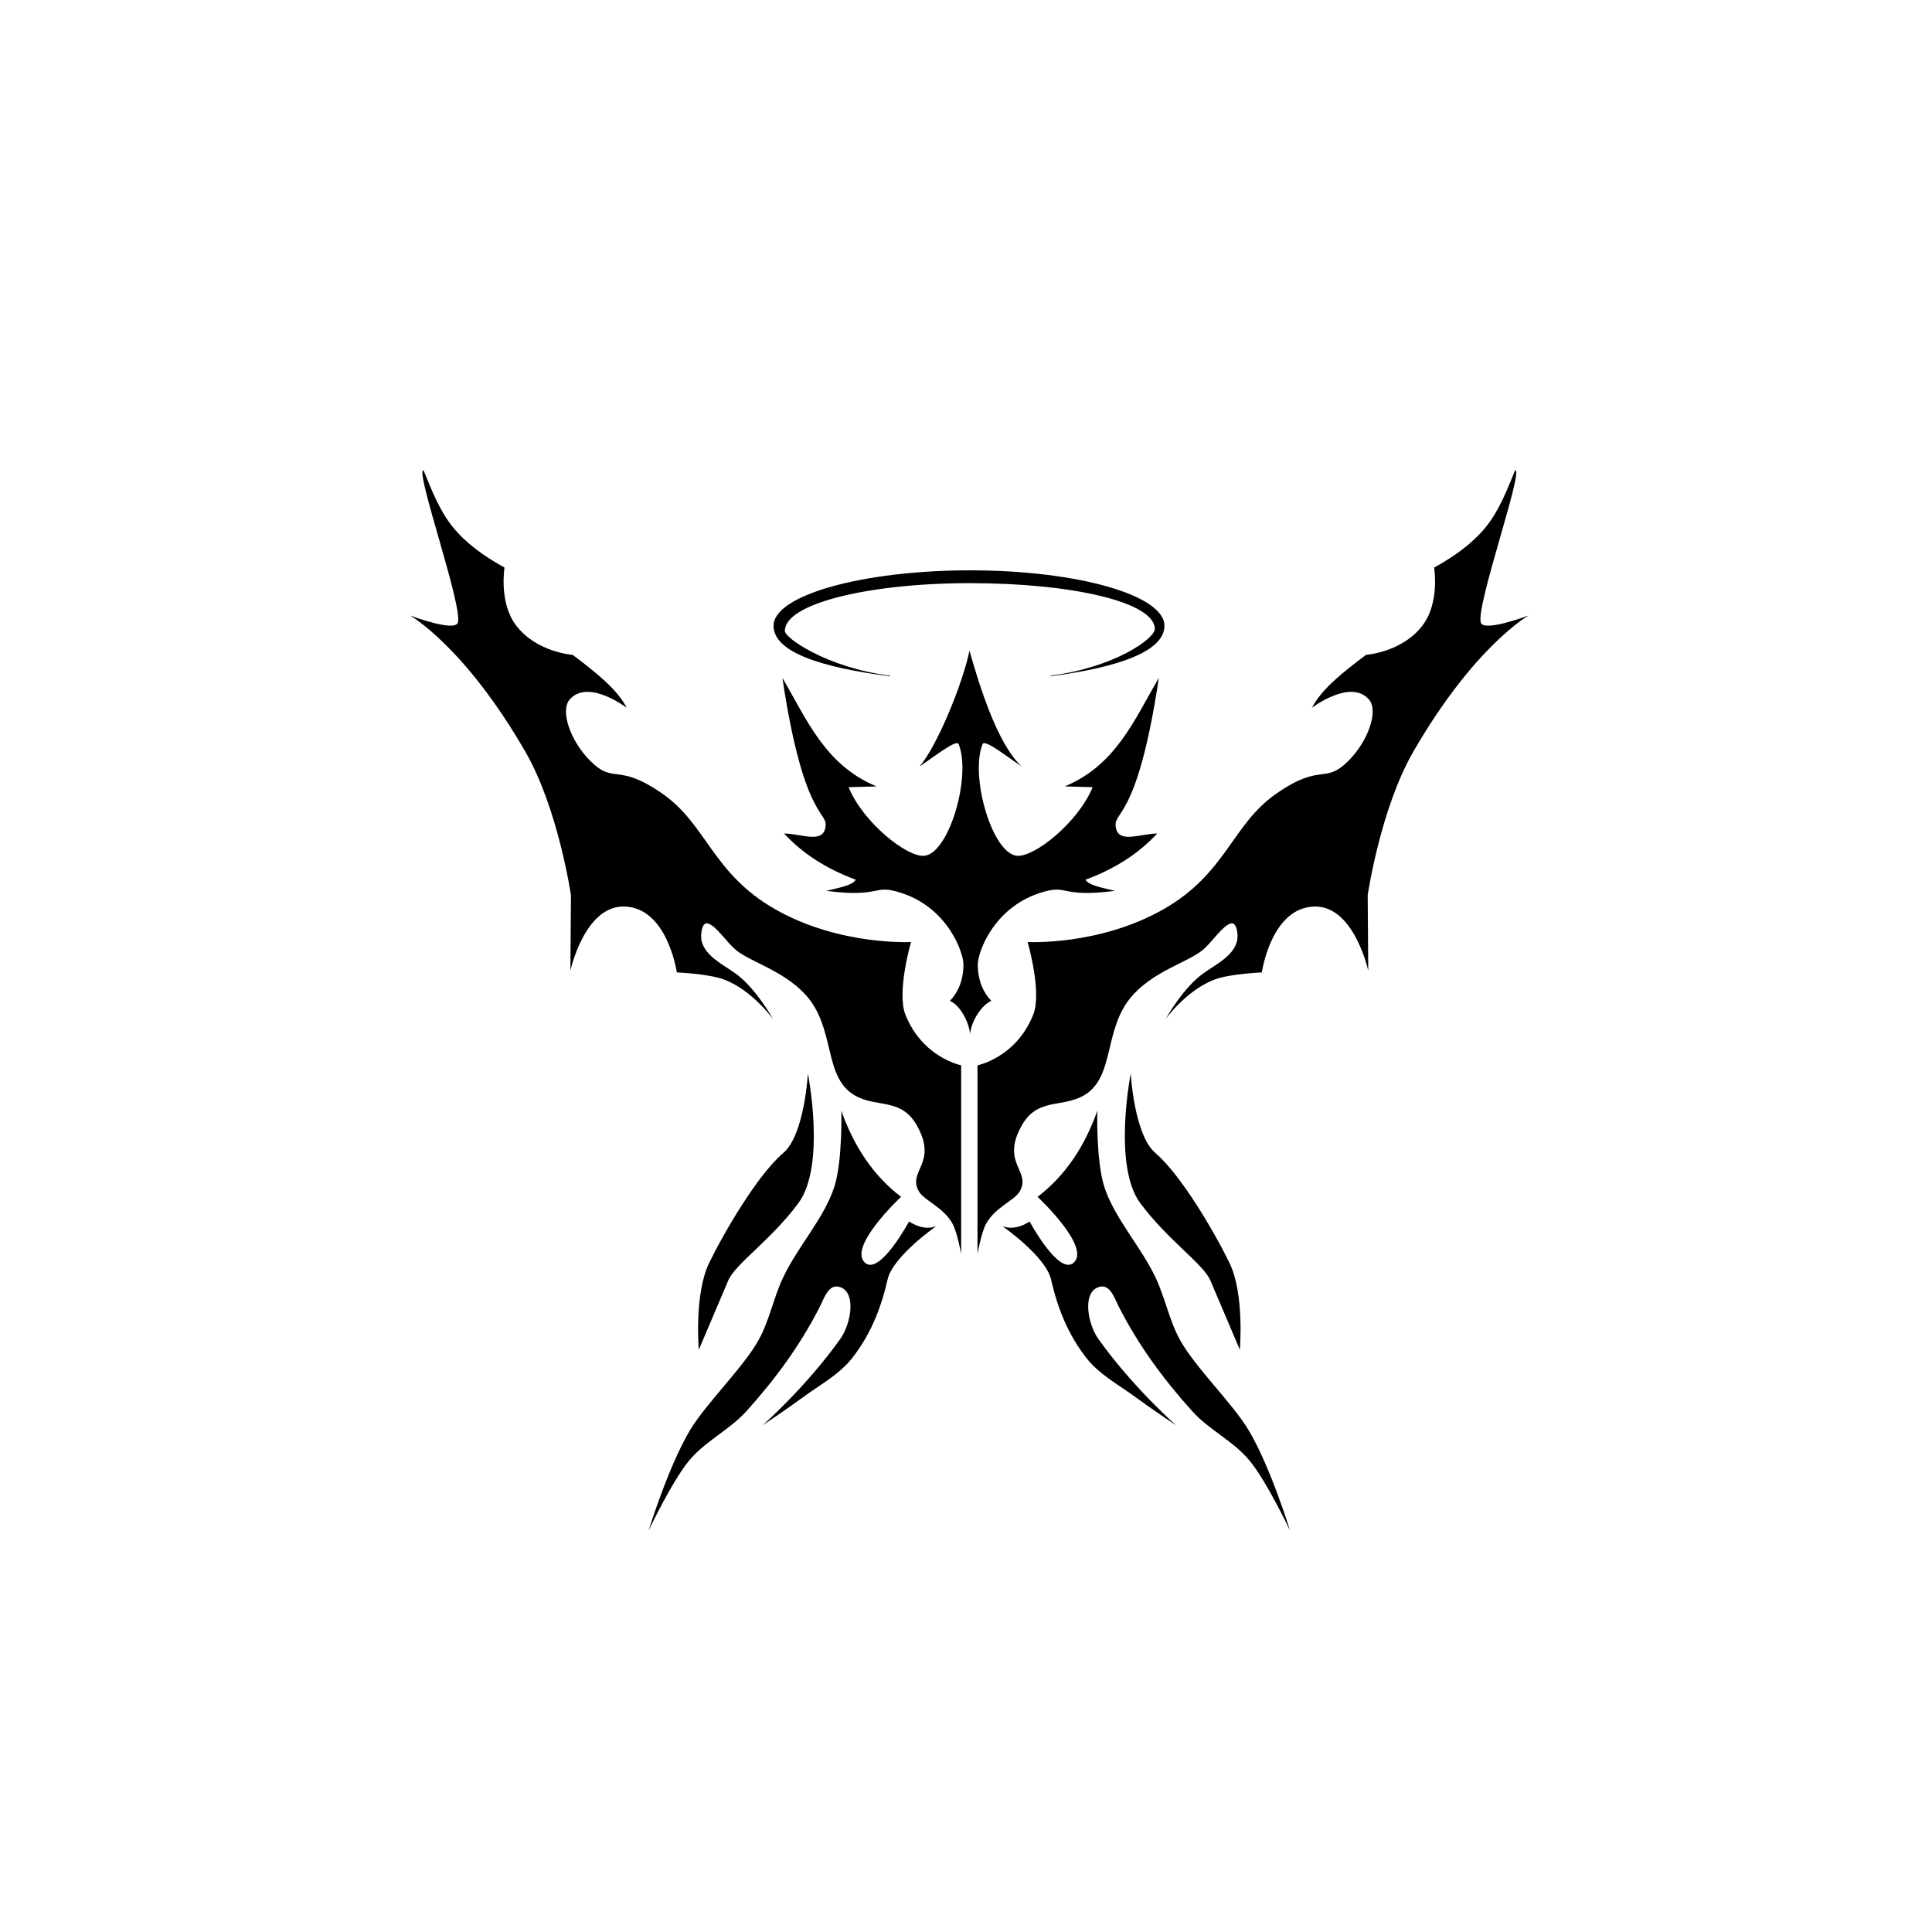 <?xml version="1.0" encoding="UTF-8" standalone="no"?>
<svg
   xmlns:dc="http://purl.org/dc/elements/1.1/"
   xmlns:cc="http://creativecommons.org/ns#"
   xmlns:rdf="http://www.w3.org/1999/02/22-rdf-syntax-ns#"
   xmlns:svg="http://www.w3.org/2000/svg"
   xmlns="http://www.w3.org/2000/svg"
   xmlns:sodipodi="http://sodipodi.sourceforge.net/DTD/sodipodi-0.dtd"
   xmlns:inkscape="http://www.inkscape.org/namespaces/inkscape"
   sodipodi:docname="Laterano_Z.svg"
   inkscape:version="1.0 (4035a4fb49, 2020-05-01)"
   id="svg8"
   version="1.1"
   viewBox="0 0 338.667 338.667"
   height="1280"
   width="1280"
   inkscape:export-filename="D:\Titipan\Projects\Codes\Rhodes Wiki Indo\Icon Assets\Higashi_W.png"
   inkscape:export-xdpi="300"
   inkscape:export-ydpi="300">
  <defs
     id="defs2">
    <inkscape:path-effect
       effect="powerstroke"
       id="path-effect892"
       is_visible="true"
       lpeversion="1"
       offset_points="0,3.402"
       sort_points="true"
       interpolator_type="CubicBezierJohan"
       interpolator_beta="0.2"
       start_linecap_type="zerowidth"
       linejoin_type="extrp_arc"
       miter_limit="4"
       scale_width="1"
       end_linecap_type="zerowidth" />
    <inkscape:path-effect
       effect="powerstroke"
       id="path-effect887"
       is_visible="true"
       lpeversion="1"
       offset_points="0,3.402"
       sort_points="true"
       interpolator_type="CubicBezierJohan"
       interpolator_beta="0.2"
       start_linecap_type="zerowidth"
       linejoin_type="extrp_arc"
       miter_limit="4"
       scale_width="1"
       end_linecap_type="zerowidth" />
    <inkscape:path-effect
       effect="powerstroke"
       id="path-effect882"
       is_visible="true"
       lpeversion="1"
       offset_points="2.794,-3.402 | 2.794,-3.402"
       sort_points="true"
       interpolator_type="CubicBezierJohan"
       interpolator_beta="0.2"
       start_linecap_type="zerowidth"
       linejoin_type="extrp_arc"
       miter_limit="4"
       scale_width="1"
       end_linecap_type="zerowidth" />
    <inkscape:path-effect
       effect="powerstroke"
       id="path-effect877"
       is_visible="true"
       lpeversion="1"
       offset_points="0,3.01"
       sort_points="true"
       interpolator_type="CubicBezierJohan"
       interpolator_beta="0.2"
       start_linecap_type="zerowidth"
       linejoin_type="extrp_arc"
       miter_limit="4"
       scale_width="1"
       end_linecap_type="zerowidth" />
    <inkscape:path-effect
       effect="powerstroke"
       id="path-effect872"
       is_visible="true"
       lpeversion="1"
       offset_points="0,3.01"
       sort_points="true"
       interpolator_type="CubicBezierJohan"
       interpolator_beta="0.2"
       start_linecap_type="zerowidth"
       linejoin_type="extrp_arc"
       miter_limit="4"
       scale_width="1"
       end_linecap_type="zerowidth" />
    <inkscape:path-effect
       effect="powerstroke"
       id="path-effect868"
       is_visible="true"
       lpeversion="1"
       offset_points="11.632,3.01"
       sort_points="true"
       interpolator_type="CubicBezierJohan"
       interpolator_beta="0.2"
       start_linecap_type="zerowidth"
       linejoin_type="extrp_arc"
       miter_limit="4"
       scale_width="1"
       end_linecap_type="zerowidth" />
    <inkscape:path-effect
       effect="powerstroke"
       id="path-effect864"
       is_visible="true"
       lpeversion="1"
       offset_points="156.614,0.938"
       sort_points="true"
       interpolator_type="CubicBezierJohan"
       interpolator_beta="0.2"
       start_linecap_type="zerowidth"
       linejoin_type="extrp_arc"
       miter_limit="4"
       scale_width="1"
       end_linecap_type="zerowidth" />
  </defs>
  <sodipodi:namedview
     inkscape:pagecheckerboard="false"
     units="px"
     showgrid="false"
     inkscape:document-rotation="0"
     inkscape:current-layer="layer1"
     inkscape:document-units="mm"
     inkscape:cy="689.96649"
     inkscape:cx="870.86116"
     inkscape:zoom="0.47387118"
     inkscape:pageshadow="2"
     inkscape:pageopacity="0"
     borderopacity="1.0"
     bordercolor="#666666"
     pagecolor="#910000"
     id="base"
     inkscape:snap-global="false"
     showguides="true"
     inkscape:guide-bbox="true"
     inkscape:snap-midpoints="true"
     inkscape:snap-bbox="false"
     inkscape:snap-bbox-midpoints="false" />
  <g
     inkscape:label="Objects"
     id="layer3"
     inkscape:groupmode="layer"
     style="display:inline">
    <path
       sodipodi:nodetypes="ccccccsccccsc"
       transform="scale(0.265)"
       d="m 641.049,377.266 c -70.725,0.106 -129.356,16.492 -129.357,36.67 0,17.425 31.178,27.53 77.332,33.449 l -0.334,-0.447 c -42.258,-5.367 -70.587,-25.669 -69.494,-29.748 0.002,-17.719 54.701,-31.361 121.93,-31.447 h 0.598 c 67.462,-7e-5 122.152,12.548 122.154,30.328 -4e-5,6.356 -26.696,25.432 -68.752,30.82 l -0.275,0.438 c 45.921,-5.947 75.411,-16.767 75.41,-33.393 -0.002,-20.252 -57.55,-36.67 -128.537,-36.67 z"
       style="opacity:1;fill:#000000;fill-opacity:1;stroke:none;stroke-width:2.835;stroke-miterlimit:4;stroke-dasharray:none;stroke-opacity:1"
       id="path1709" />
    <path
       sodipodi:nodetypes="csscccscccsscccsscccscccssccc"
       transform="scale(0.265)"
       d="m 608.287,506.994 c 10.155,-6.77 24.462,-18.229 25.852,-14.771 8.512,21.178 -6.292,72.223 -22.686,73.859 -11.458,1.144 -40.588,-22.048 -50.119,-45.371 l 18.465,-0.527 c -34.079,-14.096 -46.147,-44.412 -62.254,-71.75 14.721,98.481 31.626,87.184 28.18,100.047 -2.43,9.069 -15.63,3.207 -27.123,2.83 11.601,12.547 26.932,23.023 47.48,30.6 -2.235,3.886 -11.646,5.378 -19.52,7.385 37.706,4.798 30.334,-4.981 49.836,1.428 31.026,10.195 40.906,39.734 40.906,47.109 0,10.644 -3.552,18.606 -8.969,24.268 6.025,2.282 12.709,13.286 13.343,22.054 0.821,-9.138 8.064,-19.771 14.091,-22.054 -5.417,-5.662 -8.969,-13.623 -8.969,-24.268 0,-7.376 9.878,-36.914 40.904,-47.109 19.502,-6.408 12.132,3.37 49.838,-1.428 -7.873,-2.006 -17.286,-3.499 -19.521,-7.385 20.549,-7.576 35.881,-18.052 47.482,-30.6 -11.493,0.376 -24.695,6.239 -27.125,-2.83 -3.447,-12.863 13.458,-1.566 28.18,-100.047 -16.107,27.338 -28.175,57.654 -62.254,71.75 l 18.465,0.527 c -9.532,23.323 -38.661,46.515 -50.119,45.371 -16.393,-1.636 -31.198,-52.682 -22.686,-73.859 1.39,-3.458 15.696,8.002 25.852,14.771 -16.576,-15.373 -28.47,-55.498 -34.512,-76.504 -4.389,21.263 -21.127,62.599 -33.018,76.504 z"
       style="opacity:1;fill:#000000;fill-opacity:1;stroke:none;stroke-width:2.835;stroke-miterlimit:4;stroke-dasharray:none;stroke-opacity:1"
       id="path1719" />
    <path
       d="m 175.739,214.963 c 1.8,0.594 3.315,0.047 4.746,-0.838 0,0 5.081,9.457 7.677,7.258 3.215,-2.723 -6.281,-11.586 -6.281,-11.586 4.833,-3.681 8.241,-8.789 10.469,-15.075 0,0 -0.242,8.824 1.256,13.4 1.786,5.452 6.334,10.318 8.934,15.773 1.698,3.565 2.41,7.575 4.327,11.027 2.648,4.767 9.204,11.094 12.004,15.773 3.827,6.394 7.258,17.588 7.258,17.588 0,0 -4.097,-8.641 -7.119,-12.284 -2.823,-3.402 -7.096,-5.365 -10.05,-8.654 -4.984,-5.55 -9.329,-11.398 -12.842,-18.286 -0.766,-1.502 -1.599,-4.327 -3.769,-3.35 -2.647,1.191 -1.582,6.503 0.14,8.934 5.981,8.443 13.679,15.215 13.679,15.215 0,0 -4.613,-3.089 -6.84,-4.746 -3.055,-2.273 -6.599,-4.111 -8.934,-7.119 -3.064,-3.949 -4.937,-8.383 -6.142,-13.679 -0.935,-4.111 -8.515,-9.352 -8.515,-9.352 z m 22.473,-26.801 c 0,0 -3.21,16.192 1.675,22.753 4.886,6.561 11.027,10.609 12.284,13.54 1.256,2.931 5.165,12.144 5.165,12.144 0,0 0.838,-9.771 -1.815,-15.215 -2.652,-5.444 -8.486,-15.424 -12.982,-19.263 -3.756,-3.207 -4.327,-13.959 -4.327,-13.959 z m -26.865,31.648 v -33.065 c 0,0 6.782,-1.35 9.772,-8.883 1.57,-3.957 -0.987,-12.733 -0.987,-12.733 0,0 12.513,0.685 23.787,-5.725 11.045,-6.279 12.012,-14.843 19.74,-20.234 8.1,-5.65 8.431,-1.522 12.733,-5.823 3.407,-3.407 5.334,-8.764 3.553,-10.759 -3.258,-3.65 -9.969,1.481 -9.969,1.481 1.665,-3.259 5.482,-6.278 9.475,-9.278 0,0 6.393,-0.434 9.969,-5.231 2.976,-3.992 1.974,-10.068 1.974,-10.068 3.588,-1.98 6.708,-4.24 8.982,-7.008 2.392,-2.911 3.747,-6.496 5.231,-10.068 1.518,0 -6.984,23.991 -6.021,26.748 0.583,1.668 8.39,-1.283 8.39,-1.283 0,0 -9.519,5.326 -20.234,23.886 -5.779,10.009 -7.995,25.169 -7.995,25.169 l 0.099,13.226 c 0,0 -2.442,-11.252 -9.278,-11.252 -7.723,0 -9.377,11.548 -9.377,11.548 0,0 -5.4,0.228 -8.094,1.184 -5.044,1.79 -8.784,7.008 -8.784,7.008 0,0 3.046,-5.523 6.712,-8.094 2.21,-1.55 5.206,-2.999 5.823,-5.626 0.248,-1.054 -0.046,-3.359 -1.086,-3.06 -1.549,0.445 -3.223,3.274 -5.034,4.738 -2.506,2.026 -8.17,3.524 -12.042,7.699 -5.444,5.871 -3.042,14.552 -8.785,17.766 -3.855,2.158 -8.093,0.308 -10.857,5.33 -3.637,6.608 1.795,7.827 -0.296,11.449 -0.932,1.614 -4.381,2.8 -5.922,5.725 -0.819,1.553 -1.481,5.231 -1.481,5.231 z"
       style="opacity:1;fill:#000000;fill-opacity:1;stroke:none;stroke-width:0.75;stroke-miterlimit:4;stroke-dasharray:none;stroke-opacity:1"
       id="path1728" />
    <path
       id="path1731"
       style="opacity:1;fill:#000000;fill-opacity:1;stroke:none;stroke-width:0.75;stroke-miterlimit:4;stroke-dasharray:none;stroke-opacity:1"
       d="m 164.093,214.963 c -1.8,0.594 -3.315,0.047 -4.746,-0.838 0,0 -5.081,9.457 -7.677,7.258 -3.215,-2.723 6.281,-11.586 6.281,-11.586 -4.833,-3.681 -8.241,-8.789 -10.469,-15.075 0,0 0.242,8.824 -1.256,13.4 -1.786,5.452 -6.334,10.318 -8.934,15.773 -1.698,3.565 -2.41,7.575 -4.327,11.027 -2.648,4.767 -9.204,11.094 -12.004,15.773 -3.827,6.394 -7.258,17.588 -7.258,17.588 0,0 4.097,-8.641 7.119,-12.284 2.823,-3.402 7.096,-5.365 10.05,-8.654 4.984,-5.55 9.329,-11.398 12.842,-18.286 0.766,-1.502 1.599,-4.327 3.769,-3.35 2.647,1.191 1.582,6.503 -0.14,8.934 -5.981,8.443 -13.679,15.215 -13.679,15.215 0,0 4.613,-3.089 6.84,-4.746 3.055,-2.273 6.599,-4.111 8.934,-7.119 3.064,-3.949 4.937,-8.383 6.142,-13.679 0.935,-4.111 8.515,-9.352 8.515,-9.352 z m -22.473,-26.801 c 0,0 3.21,16.192 -1.675,22.753 -4.886,6.561 -11.027,10.609 -12.284,13.54 -1.256,2.931 -5.165,12.144 -5.165,12.144 0,0 -0.838,-9.771 1.815,-15.215 2.652,-5.444 8.486,-15.424 12.982,-19.263 3.756,-3.207 4.327,-13.959 4.327,-13.959 z m 26.865,31.648 v -33.065 c 0,0 -6.782,-1.35 -9.772,-8.883 -1.57,-3.957 0.987,-12.733 0.987,-12.733 0,0 -12.513,0.685 -23.787,-5.725 -11.045,-6.279 -12.012,-14.843 -19.74,-20.234 -8.1,-5.65 -8.431,-1.522 -12.733,-5.823 -3.407,-3.407 -5.334,-8.764 -3.553,-10.759 3.258,-3.65 9.969,1.481 9.969,1.481 -1.665,-3.259 -5.482,-6.278 -9.475,-9.278 0,0 -6.393,-0.434 -9.969,-5.231 -2.976,-3.992 -1.974,-10.068 -1.974,-10.068 -3.588,-1.98 -6.708,-4.24 -8.982,-7.008 -2.392,-2.911 -3.747,-6.496 -5.231,-10.068 -1.518,0 6.984,23.991 6.021,26.748 -0.583,1.668 -8.39,-1.283 -8.39,-1.283 0,0 9.519,5.326 20.234,23.886 5.779,10.009 7.995,25.169 7.995,25.169 l -0.099,13.226 c 0,0 2.442,-11.252 9.278,-11.252 7.723,0 9.377,11.548 9.377,11.548 0,0 5.4,0.228 8.094,1.184 5.044,1.79 8.784,7.008 8.784,7.008 0,0 -3.046,-5.523 -6.712,-8.094 -2.21,-1.55 -5.206,-2.999 -5.823,-5.626 -0.248,-1.054 0.046,-3.359 1.086,-3.06 1.549,0.445 3.223,3.274 5.034,4.738 2.506,2.026 8.17,3.524 12.042,7.699 5.444,5.871 3.042,14.552 8.785,17.766 3.855,2.158 8.093,0.308 10.857,5.33 3.637,6.608 -1.795,7.827 0.296,11.449 0.932,1.614 4.381,2.8 5.922,5.725 0.819,1.553 1.481,5.231 1.481,5.231 z" />
  </g>
  <g
     style="display:none;opacity:0.358"
     id="layer1"
     inkscape:groupmode="layer"
     inkscape:label="Layer 1"
     sodipodi:insensitive="true" />
</svg>
